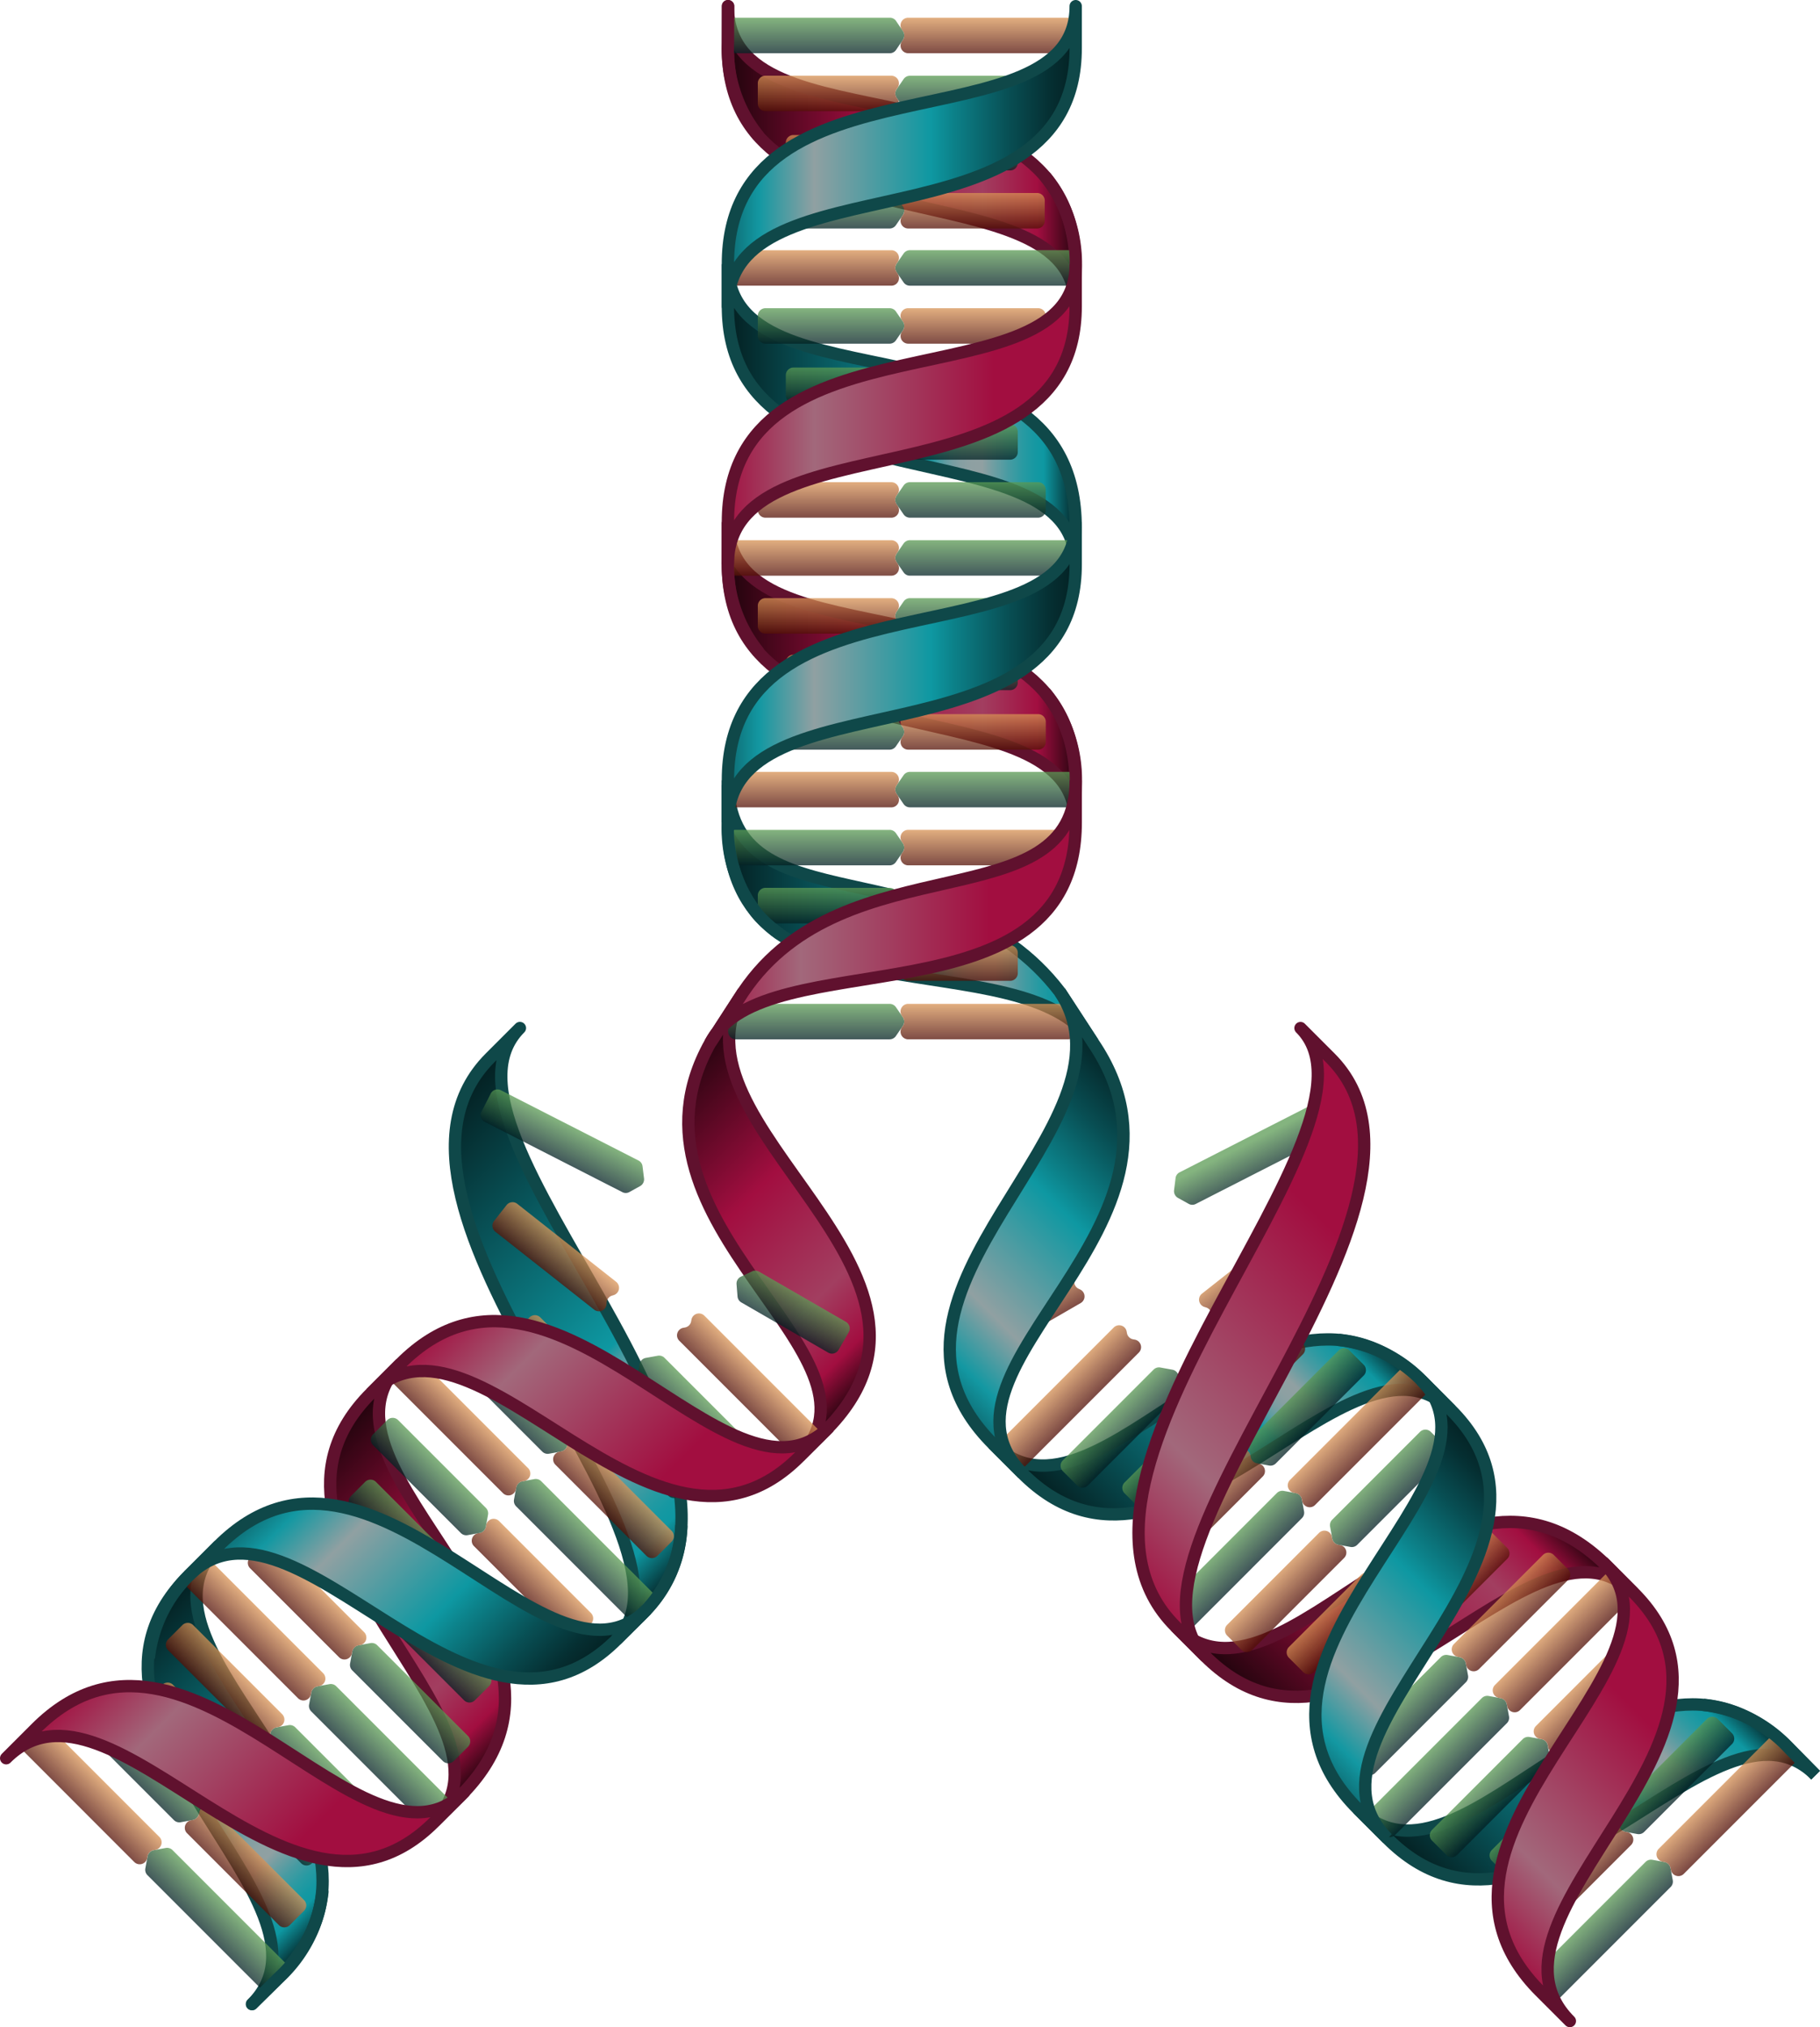 <svg id="Layer_1" data-name="Layer 1" xmlns="http://www.w3.org/2000/svg" xmlns:xlink="http://www.w3.org/1999/xlink" viewBox="0 0 147.626 164.354"><defs><style>.cls-1,.cls-117,.cls-118,.cls-3,.cls-37,.cls-38,.cls-41,.cls-43,.cls-82,.cls-84,.cls-85,.cls-87{stroke:#60112e;}.cls-1,.cls-119,.cls-120,.cls-3,.cls-36,.cls-38,.cls-40,.cls-42,.cls-43,.cls-44,.cls-82,.cls-83,.cls-84,.cls-86,.cls-87,.cls-88{stroke-miterlimit:10;}.cls-1{fill:url(#linear-gradient);}.cls-119,.cls-120,.cls-2,.cls-36,.cls-39,.cls-4,.cls-40,.cls-42,.cls-44,.cls-81,.cls-83,.cls-86,.cls-88{stroke:#0f4849;}.cls-117,.cls-118,.cls-2,.cls-37,.cls-39,.cls-4,.cls-41,.cls-81,.cls-85{stroke-linecap:round;stroke-linejoin:round;}.cls-2{fill:url(#linear-gradient-2);}.cls-3{fill:url(#linear-gradient-3);}.cls-4{fill:url(#linear-gradient-4);}.cls-5{opacity:0.75;}.cls-6{fill:url(#linear-gradient-5);}.cls-7{fill:url(#linear-gradient-6);}.cls-8{fill:url(#linear-gradient-7);}.cls-9{fill:url(#linear-gradient-8);}.cls-10{fill:url(#linear-gradient-9);}.cls-11{fill:url(#linear-gradient-10);}.cls-12{fill:url(#linear-gradient-11);}.cls-13{fill:url(#linear-gradient-12);}.cls-14{fill:url(#linear-gradient-13);}.cls-15{fill:url(#linear-gradient-14);}.cls-16{fill:url(#linear-gradient-15);}.cls-17{fill:url(#linear-gradient-16);}.cls-18{fill:url(#linear-gradient-17);}.cls-19{fill:url(#linear-gradient-18);}.cls-20{fill:url(#linear-gradient-19);}.cls-21{fill:url(#linear-gradient-20);}.cls-22{fill:url(#linear-gradient-21);}.cls-23{fill:url(#linear-gradient-22);}.cls-24{fill:url(#linear-gradient-23);}.cls-25{fill:url(#linear-gradient-24);}.cls-26{fill:url(#linear-gradient-25);}.cls-27{fill:url(#linear-gradient-26);}.cls-28{fill:url(#linear-gradient-27);}.cls-29{fill:url(#linear-gradient-28);}.cls-30{fill:url(#linear-gradient-29);}.cls-31{fill:url(#linear-gradient-30);}.cls-32{fill:url(#linear-gradient-31);}.cls-33{fill:url(#linear-gradient-32);}.cls-34{fill:url(#linear-gradient-33);}.cls-35{fill:url(#linear-gradient-34);}.cls-36{fill:url(#linear-gradient-35);}.cls-37{fill:url(#linear-gradient-36);}.cls-38{fill:url(#linear-gradient-37);}.cls-39,.cls-40,.cls-85{fill:none;}.cls-41{fill:url(#linear-gradient-38);}.cls-42{fill:url(#linear-gradient-39);}.cls-43{fill:url(#linear-gradient-40);}.cls-44{fill:url(#linear-gradient-41);}.cls-45{fill:url(#linear-gradient-42);}.cls-46{fill:url(#linear-gradient-43);}.cls-47{fill:url(#linear-gradient-44);}.cls-48{fill:url(#linear-gradient-45);}.cls-49{fill:url(#linear-gradient-46);}.cls-50{fill:url(#linear-gradient-47);}.cls-51{fill:url(#linear-gradient-48);}.cls-52{fill:url(#linear-gradient-49);}.cls-53{fill:url(#linear-gradient-50);}.cls-54{fill:url(#linear-gradient-51);}.cls-55{fill:url(#linear-gradient-52);}.cls-56{fill:url(#linear-gradient-53);}.cls-57{fill:url(#linear-gradient-54);}.cls-58{fill:url(#linear-gradient-55);}.cls-59{fill:url(#linear-gradient-56);}.cls-60{fill:url(#linear-gradient-57);}.cls-61{fill:url(#linear-gradient-58);}.cls-62{fill:url(#linear-gradient-59);}.cls-63{fill:url(#linear-gradient-60);}.cls-64{fill:url(#linear-gradient-61);}.cls-65{fill:url(#linear-gradient-62);}.cls-66{fill:url(#linear-gradient-63);}.cls-67{fill:url(#linear-gradient-64);}.cls-68{fill:url(#linear-gradient-65);}.cls-69{fill:url(#linear-gradient-66);}.cls-70{fill:url(#linear-gradient-67);}.cls-71{fill:url(#linear-gradient-68);}.cls-72{fill:url(#linear-gradient-69);}.cls-73{fill:url(#linear-gradient-70);}.cls-74{fill:url(#linear-gradient-71);}.cls-75{fill:url(#linear-gradient-72);}.cls-76{fill:url(#linear-gradient-73);}.cls-77{fill:url(#linear-gradient-74);}.cls-78{fill:url(#linear-gradient-75);}.cls-79{fill:url(#linear-gradient-76);}.cls-80{fill:url(#linear-gradient-77);}.cls-81{fill:url(#linear-gradient-78);}.cls-82{fill:url(#linear-gradient-79);}.cls-83{fill:url(#linear-gradient-80);}.cls-84{fill:url(#linear-gradient-81);}.cls-86{fill:url(#linear-gradient-82);}.cls-87{fill:url(#linear-gradient-83);}.cls-88{fill:url(#linear-gradient-84);}.cls-89{fill:url(#linear-gradient-85);}.cls-90{fill:url(#linear-gradient-86);}.cls-91{fill:url(#linear-gradient-87);}.cls-92{fill:url(#linear-gradient-88);}.cls-93{fill:url(#linear-gradient-89);}.cls-94{fill:url(#linear-gradient-90);}.cls-95{fill:url(#linear-gradient-91);}.cls-96{fill:url(#linear-gradient-92);}.cls-97{fill:url(#linear-gradient-93);}.cls-98{fill:url(#linear-gradient-94);}.cls-99{fill:url(#linear-gradient-95);}.cls-100{fill:url(#linear-gradient-96);}.cls-101{fill:url(#linear-gradient-97);}.cls-102{fill:url(#linear-gradient-98);}.cls-103{fill:url(#linear-gradient-99);}.cls-104{fill:url(#linear-gradient-100);}.cls-105{fill:url(#linear-gradient-101);}.cls-106{fill:url(#linear-gradient-102);}.cls-107{fill:url(#linear-gradient-103);}.cls-108{fill:url(#linear-gradient-104);}.cls-109{fill:url(#linear-gradient-105);}.cls-110{fill:url(#linear-gradient-106);}.cls-111{fill:url(#linear-gradient-107);}.cls-112{fill:url(#linear-gradient-108);}.cls-113{fill:url(#linear-gradient-109);}.cls-114{fill:url(#linear-gradient-110);}.cls-115{fill:url(#linear-gradient-111);}.cls-116{fill:url(#linear-gradient-112);}.cls-117{fill:url(#linear-gradient-113);}.cls-118{fill:url(#linear-gradient-114);}.cls-119{fill:url(#linear-gradient-115);}.cls-120{fill:url(#linear-gradient-116);}</style><linearGradient id="linear-gradient" x1="168.775" y1="171.186" x2="168.775" y2="141.675" gradientTransform="translate(-140.855 125.412) rotate(-45)" gradientUnits="userSpaceOnUse"><stop offset="0" stop-color="#24040e"/><stop offset="0.113" stop-color="#a20e40"/><stop offset="0.273" stop-color="#a23e60"/><stop offset="0.602" stop-color="#a20e40"/><stop offset="1" stop-color="#24040e"/></linearGradient><linearGradient id="linear-gradient-2" x1="150.878" y1="171.201" x2="150.878" y2="131.072" gradientTransform="translate(-140.855 125.412) rotate(-45)" gradientUnits="userSpaceOnUse"><stop offset="0" stop-color="#042224"/><stop offset="0.094" stop-color="#0e98a2"/><stop offset="0.119" stop-color="#1598a2"/><stop offset="0.154" stop-color="#279aa2"/><stop offset="0.196" stop-color="#469ba2"/><stop offset="0.242" stop-color="#709ea2"/><stop offset="0.273" stop-color="#90a0a2"/><stop offset="0.311" stop-color="#8da0a2"/><stop offset="0.338" stop-color="#849fa2"/><stop offset="0.361" stop-color="#759ea2"/><stop offset="0.382" stop-color="#5f9da2"/><stop offset="0.401" stop-color="#439ba2"/><stop offset="0.419" stop-color="#2199a2"/><stop offset="0.428" stop-color="#0e98a2"/><stop offset="1" stop-color="#042224"/></linearGradient><linearGradient id="linear-gradient-3" x1="127.382" y1="171.183" x2="127.382" y2="143.304" xlink:href="#linear-gradient"/><linearGradient id="linear-gradient-4" x1="106.458" y1="171.183" x2="106.458" y2="143.304" xlink:href="#linear-gradient-2"/><linearGradient id="linear-gradient-5" x1="68.502" y1="-286.018" x2="68.502" y2="-283.141" gradientTransform="translate(-162.589 282.308) rotate(45)" gradientUnits="userSpaceOnUse"><stop offset="0" stop-color="#d89355"/><stop offset="1" stop-color="#541107"/></linearGradient><linearGradient id="linear-gradient-6" x1="68.3" y1="-267.171" x2="68.3" y2="-264.293" gradientTransform="translate(-162.589 282.308) rotate(45)" gradientUnits="userSpaceOnUse"><stop offset="0" stop-color="#5b9b54"/><stop offset="1" stop-color="#042224"/></linearGradient><linearGradient id="linear-gradient-7" x1="54.354" y1="-267.171" x2="54.354" y2="-264.293" xlink:href="#linear-gradient-5"/><linearGradient id="linear-gradient-8" x1="68.288" y1="-243.661" x2="68.288" y2="-240.782" xlink:href="#linear-gradient-6"/><linearGradient id="linear-gradient-9" x1="191.092" y1="-136.418" x2="191.092" y2="-133.54" gradientTransform="translate(-159.369 143.329) rotate(27.022)" xlink:href="#linear-gradient-6"/><linearGradient id="linear-gradient-10" x1="54.354" y1="-243.661" x2="54.354" y2="-240.782" xlink:href="#linear-gradient-5"/><linearGradient id="linear-gradient-11" x1="68.288" y1="-224.877" x2="68.288" y2="-221.999" xlink:href="#linear-gradient-6"/><linearGradient id="linear-gradient-12" x1="54.354" y1="-224.877" x2="54.354" y2="-221.999" xlink:href="#linear-gradient-5"/><linearGradient id="linear-gradient-13" x1="67.086" y1="-281.316" x2="67.086" y2="-278.439" xlink:href="#linear-gradient-6"/><linearGradient id="linear-gradient-14" x1="65.951" y1="-276.508" x2="65.951" y2="-273.631" xlink:href="#linear-gradient-6"/><linearGradient id="linear-gradient-15" x1="55.77" y1="-271.806" x2="55.77" y2="-268.928" xlink:href="#linear-gradient-6"/><linearGradient id="linear-gradient-16" x1="67.258" y1="-271.806" x2="67.258" y2="-268.928" xlink:href="#linear-gradient-5"/><linearGradient id="linear-gradient-17" x1="56.691" y1="-276.508" x2="56.691" y2="-273.631" xlink:href="#linear-gradient-5"/><linearGradient id="linear-gradient-18" x1="107.255" y1="-334.114" x2="107.255" y2="-331.236" gradientTransform="translate(-168.706 357.975) rotate(30)" xlink:href="#linear-gradient-6"/><linearGradient id="linear-gradient-19" x1="388.452" y1="-352.8" x2="388.452" y2="-349.923" gradientTransform="translate(-50.84 622.153) rotate(-30)" xlink:href="#linear-gradient-5"/><linearGradient id="linear-gradient-20" x1="67.3" y1="-262.469" x2="67.3" y2="-259.591" xlink:href="#linear-gradient-5"/><linearGradient id="linear-gradient-21" x1="55.77" y1="-262.469" x2="55.77" y2="-259.591" xlink:href="#linear-gradient-6"/><linearGradient id="linear-gradient-22" x1="376.749" y1="130.227" x2="374.715" y2="132.262" gradientTransform="translate(-310.364 16.677)" xlink:href="#linear-gradient-5"/><linearGradient id="linear-gradient-23" x1="67.086" y1="-248.362" x2="67.086" y2="-245.485" xlink:href="#linear-gradient-6"/><linearGradient id="linear-gradient-24" x1="110.371" y1="-229.761" x2="110.371" y2="-226.884" gradientTransform="matrix(0.785, 0.619, -0.619, 0.785, -156.568, 230.119)" xlink:href="#linear-gradient-5"/><linearGradient id="linear-gradient-25" x1="65.951" y1="-253.064" x2="65.951" y2="-250.187" xlink:href="#linear-gradient-6"/><linearGradient id="linear-gradient-26" x1="56.905" y1="-257.654" x2="56.905" y2="-254.776" xlink:href="#linear-gradient-6"/><linearGradient id="linear-gradient-27" x1="366.806" y1="126.774" x2="364.771" y2="128.809" gradientTransform="translate(-310.364 16.677)" xlink:href="#linear-gradient-5"/><linearGradient id="linear-gradient-28" x1="67.086" y1="-238.959" x2="67.086" y2="-236.08" xlink:href="#linear-gradient-6"/><linearGradient id="linear-gradient-29" x1="55.556" y1="-238.959" x2="55.556" y2="-236.08" xlink:href="#linear-gradient-5"/><linearGradient id="linear-gradient-30" x1="65.951" y1="-234.378" x2="65.951" y2="-231.501" xlink:href="#linear-gradient-6"/><linearGradient id="linear-gradient-31" x1="56.691" y1="-234.378" x2="56.691" y2="-231.501" xlink:href="#linear-gradient-5"/><linearGradient id="linear-gradient-32" x1="55.77" y1="-229.554" x2="55.77" y2="-226.676" xlink:href="#linear-gradient-6"/><linearGradient id="linear-gradient-33" x1="67.3" y1="-229.554" x2="67.3" y2="-226.676" xlink:href="#linear-gradient-5"/><linearGradient id="linear-gradient-34" x1="55.556" y1="-248.362" x2="55.556" y2="-245.485" xlink:href="#linear-gradient-5"/><linearGradient id="linear-gradient-35" x1="-646.871" y1="-147.792" x2="-646.871" y2="-175.912" gradientTransform="translate(-511.655 489.28) rotate(135)" gradientUnits="userSpaceOnUse"><stop offset="0" stop-color="#0d6a71"/><stop offset="0.092" stop-color="#1398a2"/><stop offset="0.25" stop-color="#90a0a2"/><stop offset="0.587" stop-color="#0e98a2"/><stop offset="0.653" stop-color="#0c8189"/><stop offset="0.814" stop-color="#084e53"/><stop offset="0.935" stop-color="#052e31"/><stop offset="1" stop-color="#042224"/></linearGradient><linearGradient id="linear-gradient-36" x1="-625.947" y1="-147.792" x2="-625.947" y2="-175.912" gradientTransform="translate(-511.655 489.28) rotate(135)" gradientUnits="userSpaceOnUse"><stop offset="0" stop-color="#a21343"/><stop offset="0.25" stop-color="#a2687b"/><stop offset="0.769" stop-color="#a20e40"/></linearGradient><linearGradient id="linear-gradient-37" x1="-667.796" y1="-147.792" x2="-667.796" y2="-175.912" xlink:href="#linear-gradient-36"/><linearGradient id="linear-gradient-38" x1="-151.659" y1="567.096" x2="-151.659" y2="539.216" gradientTransform="translate(-453.416 -121.734) rotate(-90)" xlink:href="#linear-gradient"/><linearGradient id="linear-gradient-39" x1="-172.583" y1="567.096" x2="-172.583" y2="539.216" gradientTransform="translate(-453.416 -121.734) rotate(-90)" xlink:href="#linear-gradient-2"/><linearGradient id="linear-gradient-40" x1="-193.507" y1="567.096" x2="-193.507" y2="539.216" gradientTransform="translate(-453.416 -121.734) rotate(-90)" xlink:href="#linear-gradient"/><linearGradient id="linear-gradient-41" x1="-212.905" y1="568.512" x2="-212.905" y2="539.235" gradientTransform="translate(-453.416 -121.734) rotate(-90)" xlink:href="#linear-gradient-2"/><linearGradient id="linear-gradient-42" x1="403.943" y1="39.673" x2="403.943" y2="42.551" gradientTransform="translate(-310.364 16.677)" xlink:href="#linear-gradient-5"/><linearGradient id="linear-gradient-43" x1="416.889" y1="2.017" x2="416.889" y2="4.895" gradientTransform="translate(-310.364 16.677)" xlink:href="#linear-gradient-5"/><linearGradient id="linear-gradient-44" x1="416.686" y1="20.865" x2="416.686" y2="23.743" gradientTransform="translate(-310.364 16.677)" xlink:href="#linear-gradient-6"/><linearGradient id="linear-gradient-45" x1="402.74" y1="20.865" x2="402.74" y2="23.743" gradientTransform="translate(-310.364 16.677)" xlink:href="#linear-gradient-5"/><linearGradient id="linear-gradient-46" x1="416.675" y1="44.375" x2="416.675" y2="47.253" gradientTransform="translate(-310.364 16.677)" xlink:href="#linear-gradient-6"/><linearGradient id="linear-gradient-47" x1="402.943" y1="2.017" x2="402.943" y2="4.895" gradientTransform="translate(-310.364 16.677)" xlink:href="#linear-gradient-6"/><linearGradient id="linear-gradient-48" x1="402.74" y1="44.375" x2="402.74" y2="47.253" gradientTransform="translate(-310.364 16.677)" xlink:href="#linear-gradient-5"/><linearGradient id="linear-gradient-49" x1="416.675" y1="63.158" x2="416.675" y2="66.036" gradientTransform="translate(-310.364 16.677)" xlink:href="#linear-gradient-6"/><linearGradient id="linear-gradient-50" x1="402.74" y1="63.158" x2="402.74" y2="66.036" gradientTransform="translate(-310.364 16.677)" xlink:href="#linear-gradient-5"/><linearGradient id="linear-gradient-51" x1="402.954" y1="67.86" x2="402.954" y2="70.738" gradientTransform="translate(-310.364 16.677)" xlink:href="#linear-gradient-6"/><linearGradient id="linear-gradient-52" x1="416.889" y1="67.86" x2="416.889" y2="70.738" gradientTransform="translate(-310.364 16.677)" xlink:href="#linear-gradient-5"/><linearGradient id="linear-gradient-53" x1="402.943" y1="81.967" x2="402.943" y2="84.845" gradientTransform="translate(-310.364 16.677)" xlink:href="#linear-gradient-6"/><linearGradient id="linear-gradient-54" x1="416.889" y1="81.967" x2="416.889" y2="84.845" gradientTransform="translate(-310.364 16.677)" xlink:href="#linear-gradient-5"/><linearGradient id="linear-gradient-55" x1="415.473" y1="6.719" x2="415.473" y2="9.597" gradientTransform="translate(-310.364 16.677)" xlink:href="#linear-gradient-6"/><linearGradient id="linear-gradient-56" x1="414.338" y1="11.527" x2="414.338" y2="14.405" gradientTransform="translate(-310.364 16.677)" xlink:href="#linear-gradient-6"/><linearGradient id="linear-gradient-57" x1="404.156" y1="16.229" x2="404.156" y2="19.107" gradientTransform="translate(-310.364 16.677)" xlink:href="#linear-gradient-6"/><linearGradient id="linear-gradient-58" x1="415.645" y1="16.229" x2="415.645" y2="19.107" gradientTransform="translate(-310.364 16.677)" xlink:href="#linear-gradient-5"/><linearGradient id="linear-gradient-59" x1="405.078" y1="11.527" x2="405.078" y2="14.405" gradientTransform="translate(-310.364 16.677)" xlink:href="#linear-gradient-5"/><linearGradient id="linear-gradient-60" x1="415.686" y1="25.567" x2="415.686" y2="28.445" gradientTransform="translate(-310.364 16.677)" xlink:href="#linear-gradient-5"/><linearGradient id="linear-gradient-61" x1="404.156" y1="25.567" x2="404.156" y2="28.445" gradientTransform="translate(-310.364 16.677)" xlink:href="#linear-gradient-6"/><linearGradient id="linear-gradient-62" x1="414.551" y1="30.382" x2="414.551" y2="33.259" gradientTransform="translate(-310.364 16.677)" xlink:href="#linear-gradient-5"/><linearGradient id="linear-gradient-63" x1="415.473" y1="39.673" x2="415.473" y2="42.551" gradientTransform="translate(-310.364 16.677)" xlink:href="#linear-gradient-6"/><linearGradient id="linear-gradient-64" x1="403.943" y1="6.719" x2="403.943" y2="9.597" gradientTransform="translate(-310.364 16.677)" xlink:href="#linear-gradient-5"/><linearGradient id="linear-gradient-65" x1="414.338" y1="34.971" x2="414.338" y2="37.849" gradientTransform="translate(-310.364 16.677)" xlink:href="#linear-gradient-6"/><linearGradient id="linear-gradient-66" x1="405.291" y1="30.382" x2="405.291" y2="33.259" gradientTransform="translate(-310.364 16.677)" xlink:href="#linear-gradient-6"/><linearGradient id="linear-gradient-67" x1="405.078" y1="34.971" x2="405.078" y2="37.849" gradientTransform="translate(-310.364 16.677)" xlink:href="#linear-gradient-5"/><linearGradient id="linear-gradient-68" x1="415.473" y1="49.077" x2="415.473" y2="51.955" gradientTransform="translate(-310.364 16.677)" xlink:href="#linear-gradient-6"/><linearGradient id="linear-gradient-69" x1="403.943" y1="49.077" x2="403.943" y2="51.955" gradientTransform="translate(-310.364 16.677)" xlink:href="#linear-gradient-5"/><linearGradient id="linear-gradient-70" x1="414.338" y1="53.657" x2="414.338" y2="56.535" gradientTransform="translate(-310.364 16.677)" xlink:href="#linear-gradient-6"/><linearGradient id="linear-gradient-71" x1="405.078" y1="53.657" x2="405.078" y2="56.535" gradientTransform="translate(-310.364 16.677)" xlink:href="#linear-gradient-5"/><linearGradient id="linear-gradient-72" x1="404.156" y1="58.481" x2="404.156" y2="61.359" gradientTransform="translate(-310.364 16.677)" xlink:href="#linear-gradient-6"/><linearGradient id="linear-gradient-73" x1="415.686" y1="58.481" x2="415.686" y2="61.359" gradientTransform="translate(-310.364 16.677)" xlink:href="#linear-gradient-5"/><linearGradient id="linear-gradient-74" x1="404.156" y1="72.563" x2="404.156" y2="75.44" gradientTransform="translate(-310.364 16.677)" xlink:href="#linear-gradient-6"/><linearGradient id="linear-gradient-75" x1="415.686" y1="72.563" x2="415.686" y2="75.44" gradientTransform="translate(-310.364 16.677)" xlink:href="#linear-gradient-5"/><linearGradient id="linear-gradient-76" x1="405.292" y1="77.221" x2="405.292" y2="80.099" gradientTransform="translate(-310.364 16.677)" xlink:href="#linear-gradient-6"/><linearGradient id="linear-gradient-77" x1="414.551" y1="77.221" x2="414.551" y2="80.099" gradientTransform="translate(-310.364 16.677)" xlink:href="#linear-gradient-5"/><linearGradient id="linear-gradient-78" x1="-367.831" y1="-543.705" x2="-367.831" y2="-571.824" gradientTransform="translate(-458.317 397.755) rotate(90)" xlink:href="#linear-gradient-35"/><linearGradient id="linear-gradient-79" x1="-346.906" y1="-543.705" x2="-346.906" y2="-571.824" gradientTransform="translate(-458.317 397.755) rotate(90)" xlink:href="#linear-gradient-36"/><linearGradient id="linear-gradient-80" x1="-325.982" y1="-543.705" x2="-325.982" y2="-571.824" gradientTransform="translate(-458.317 397.755) rotate(90)" xlink:href="#linear-gradient-35"/><linearGradient id="linear-gradient-81" x1="-306.584" y1="-542.273" x2="-306.584" y2="-571.817" gradientTransform="translate(-458.317 397.755) rotate(90)" xlink:href="#linear-gradient-36"/><linearGradient id="linear-gradient-82" x1="-747.697" y1="407.381" x2="-747.697" y2="379.502" gradientTransform="translate(-681.259 -117.7) rotate(-135)" xlink:href="#linear-gradient-2"/><linearGradient id="linear-gradient-83" x1="-768.621" y1="407.381" x2="-768.621" y2="379.502" gradientTransform="translate(-681.259 -117.7) rotate(-135)" xlink:href="#linear-gradient"/><linearGradient id="linear-gradient-84" x1="-789.545" y1="407.381" x2="-789.545" y2="379.502" gradientTransform="translate(-681.259 -117.7) rotate(-135)" xlink:href="#linear-gradient-2"/><linearGradient id="linear-gradient-85" x1="-950.308" y1="734.146" x2="-950.308" y2="737.023" gradientTransform="matrix(-0.707, 0.707, 0.707, 0.707, -1078.939, 282.308)" xlink:href="#linear-gradient-5"/><linearGradient id="linear-gradient-86" x1="-950.51" y1="752.993" x2="-950.51" y2="755.871" gradientTransform="matrix(-0.707, 0.707, 0.707, 0.707, -1078.939, 282.308)" xlink:href="#linear-gradient-6"/><linearGradient id="linear-gradient-87" x1="-964.456" y1="752.993" x2="-964.456" y2="755.871" gradientTransform="matrix(-0.707, 0.707, 0.707, 0.707, -1078.939, 282.308)" xlink:href="#linear-gradient-5"/><linearGradient id="linear-gradient-88" x1="-950.521" y1="776.504" x2="-950.521" y2="779.382" gradientTransform="matrix(-0.707, 0.707, 0.707, 0.707, -1078.939, 282.308)" xlink:href="#linear-gradient-6"/><linearGradient id="linear-gradient-89" x1="-1092.845" y1="519.487" x2="-1092.845" y2="522.365" gradientTransform="matrix(-0.891, 0.454, 0.454, 0.891, -1082.159, 143.329)" xlink:href="#linear-gradient-6"/><linearGradient id="linear-gradient-90" x1="-964.456" y1="776.504" x2="-964.456" y2="779.382" gradientTransform="matrix(-0.707, 0.707, 0.707, 0.707, -1078.939, 282.308)" xlink:href="#linear-gradient-5"/><linearGradient id="linear-gradient-91" x1="-950.521" y1="795.287" x2="-950.521" y2="798.165" gradientTransform="matrix(-0.707, 0.707, 0.707, 0.707, -1078.939, 282.308)" xlink:href="#linear-gradient-6"/><linearGradient id="linear-gradient-92" x1="-964.456" y1="795.287" x2="-964.456" y2="798.165" gradientTransform="matrix(-0.707, 0.707, 0.707, 0.707, -1078.939, 282.308)" xlink:href="#linear-gradient-5"/><linearGradient id="linear-gradient-93" x1="-951.723" y1="738.848" x2="-951.723" y2="741.726" gradientTransform="matrix(-0.707, 0.707, 0.707, 0.707, -1078.939, 282.308)" xlink:href="#linear-gradient-6"/><linearGradient id="linear-gradient-94" x1="-952.859" y1="743.656" x2="-952.859" y2="746.534" gradientTransform="matrix(-0.707, 0.707, 0.707, 0.707, -1078.939, 282.308)" xlink:href="#linear-gradient-6"/><linearGradient id="linear-gradient-95" x1="-963.04" y1="748.358" x2="-963.04" y2="751.236" gradientTransform="matrix(-0.707, 0.707, 0.707, 0.707, -1078.939, 282.308)" xlink:href="#linear-gradient-6"/><linearGradient id="linear-gradient-96" x1="-951.551" y1="748.358" x2="-951.551" y2="751.236" gradientTransform="matrix(-0.707, 0.707, 0.707, 0.707, -1078.939, 282.308)" xlink:href="#linear-gradient-5"/><linearGradient id="linear-gradient-97" x1="-962.118" y1="743.656" x2="-962.118" y2="746.534" gradientTransform="matrix(-0.707, 0.707, 0.707, 0.707, -1078.939, 282.308)" xlink:href="#linear-gradient-5"/><linearGradient id="linear-gradient-98" x1="-951.51" y1="757.695" x2="-951.51" y2="760.573" gradientTransform="matrix(-0.707, 0.707, 0.707, 0.707, -1078.939, 282.308)" xlink:href="#linear-gradient-5"/><linearGradient id="linear-gradient-99" x1="-963.04" y1="757.695" x2="-963.04" y2="760.573" gradientTransform="matrix(-0.707, 0.707, 0.707, 0.707, -1078.939, 282.308)" xlink:href="#linear-gradient-6"/><linearGradient id="linear-gradient-100" x1="-1065.023" y1="131.185" x2="-1067.058" y2="133.22" gradientTransform="matrix(-1, 0, 0, 1, -931.164, 16.677)" xlink:href="#linear-gradient-5"/><linearGradient id="linear-gradient-101" x1="-951.723" y1="771.802" x2="-951.723" y2="774.68" gradientTransform="matrix(-0.707, 0.707, 0.707, 0.707, -1078.939, 282.308)" xlink:href="#linear-gradient-6"/><linearGradient id="linear-gradient-102" x1="-1021.278" y1="663.591" x2="-1021.278" y2="666.469" gradientTransform="matrix(-0.785, 0.619, 0.619, 0.785, -1084.96, 230.119)" xlink:href="#linear-gradient-5"/><linearGradient id="linear-gradient-103" x1="-952.859" y1="767.1" x2="-952.859" y2="769.978" gradientTransform="matrix(-0.707, 0.707, 0.707, 0.707, -1078.939, 282.308)" xlink:href="#linear-gradient-6"/><linearGradient id="linear-gradient-104" x1="-961.905" y1="762.51" x2="-961.905" y2="765.388" gradientTransform="matrix(-0.707, 0.707, 0.707, 0.707, -1078.939, 282.308)" xlink:href="#linear-gradient-6"/><linearGradient id="linear-gradient-105" x1="-1074.967" y1="127.732" x2="-1077.001" y2="129.767" gradientTransform="matrix(-1, 0, 0, 1, -931.164, 16.677)" xlink:href="#linear-gradient-5"/><linearGradient id="linear-gradient-106" x1="-951.723" y1="781.206" x2="-951.723" y2="784.084" gradientTransform="matrix(-0.707, 0.707, 0.707, 0.707, -1078.939, 282.308)" xlink:href="#linear-gradient-6"/><linearGradient id="linear-gradient-107" x1="-963.253" y1="781.206" x2="-963.253" y2="784.084" gradientTransform="matrix(-0.707, 0.707, 0.707, 0.707, -1078.939, 282.308)" xlink:href="#linear-gradient-5"/><linearGradient id="linear-gradient-108" x1="-952.859" y1="785.786" x2="-952.859" y2="788.664" gradientTransform="matrix(-0.707, 0.707, 0.707, 0.707, -1078.939, 282.308)" xlink:href="#linear-gradient-6"/><linearGradient id="linear-gradient-109" x1="-962.118" y1="785.786" x2="-962.118" y2="788.664" gradientTransform="matrix(-0.707, 0.707, 0.707, 0.707, -1078.939, 282.308)" xlink:href="#linear-gradient-5"/><linearGradient id="linear-gradient-110" x1="-963.04" y1="790.61" x2="-963.04" y2="793.488" gradientTransform="matrix(-0.707, 0.707, 0.707, 0.707, -1078.939, 282.308)" xlink:href="#linear-gradient-6"/><linearGradient id="linear-gradient-111" x1="-951.51" y1="790.61" x2="-951.51" y2="793.488" gradientTransform="matrix(-0.707, 0.707, 0.707, 0.707, -1078.939, 282.308)" xlink:href="#linear-gradient-5"/><linearGradient id="linear-gradient-112" x1="-963.253" y1="771.802" x2="-963.253" y2="774.68" gradientTransform="matrix(-0.707, 0.707, 0.707, 0.707, -1078.939, 282.308)" xlink:href="#linear-gradient-5"/><linearGradient id="linear-gradient-113" x1="270.056" y1="-383.99" x2="270.056" y2="-412.11" gradientTransform="translate(-317.39 253.1) rotate(45)" xlink:href="#linear-gradient-36"/><linearGradient id="linear-gradient-114" x1="225.111" y1="-383.972" x2="225.111" y2="-425.313" gradientTransform="translate(-317.39 253.1) rotate(45)" xlink:href="#linear-gradient-36"/><linearGradient id="linear-gradient-115" x1="249.132" y1="-383.99" x2="249.132" y2="-412.11" gradientTransform="translate(-317.39 253.1) rotate(45)" xlink:href="#linear-gradient-35"/><linearGradient id="linear-gradient-116" x1="206.721" y1="-383.988" x2="206.721" y2="-413.636" gradientTransform="translate(-317.39 253.1) rotate(45)" xlink:href="#linear-gradient-35"/></defs><title>DNA_replication</title><g id="REPLICATION"><g id="DNA"><path class="cls-1" d="M86.669,97.688c-6.8,10.785,19.535,22.7,6.659,35.574l-2.12,2.091c8.17-8.17-15.465-18.832-7.211-33.542Z" transform="translate(-26.386 -17.258)"/><path class="cls-2" d="M68.557,100.606c-8.6,8.6,22.851,34.576,9.975,47.452l-2.12,2.091c8.17-8.17-22.319-35.08-10.266-47.133Z" transform="translate(-26.386 -17.258)"/><path class="cls-3" d="M58.888,127.8c-8.6,8.6,17.724,22.174,4.848,35.05l-2.12,2.091c8.17-8.17-17.192-22.678-5.139-34.73Z" transform="translate(-26.386 -17.258)"/><path class="cls-4" d="M44.092,142.6c-8.6,8.6,17.724,22.174,4.848,35.05l-2.12,2.091c8.17-8.17-17.192-22.678-5.139-34.73Z" transform="translate(-26.386 -17.258)"/><g id="AMINOACIDS" class="cls-5"><path class="cls-6" d="M83.52,123.924l9.152,9.152a.62.62,0,0,1,0,.877l-1.157,1.157a.62.62,0,0,1-.877,0l-9.153-9.153a.62.62,0,0,1,.327-1.049l.136-.025a.62.62,0,0,0,.5-.5l.025-.135A.62.62,0,0,1,83.52,123.924Z" transform="translate(-26.386 -17.258)"/><path class="cls-7" d="M70.289,137.348l9.071,9.072a.62.62,0,0,1,0,.877L78.2,148.455a.62.62,0,0,1-.877,0l-9.071-9.072a.62.62,0,0,1-.172-.551l.179-.979a.62.62,0,0,1,.5-.5l.978-.179A.62.62,0,0,1,70.289,137.348Z" transform="translate(-26.386 -17.258)"/><path class="cls-8" d="M67.188,138.317,58.269,129.4a.62.62,0,0,1,0-.877l1.157-1.157a.62.62,0,0,1,.877,0l8.919,8.919a.62.62,0,0,1-.327,1.049l-.135.025a.62.62,0,0,0-.5.5l-.025.136A.62.62,0,0,1,67.188,138.317Z" transform="translate(-26.386 -17.258)"/><path class="cls-9" d="M53.664,153.972l9.056,9.056a.62.62,0,0,1,0,.877l-1.157,1.157a.62.62,0,0,1-.877,0l-9.056-9.056a.62.62,0,0,1-.172-.551l.18-.979a.62.62,0,0,1,.5-.5l.978-.179A.62.62,0,0,1,53.664,153.972Z" transform="translate(-26.386 -17.258)"/><path class="cls-10" d="M76.871,113.911l-11.167-5.7a.614.614,0,0,1-.259-.829l.744-1.458a.614.614,0,0,1,.823-.277l11.168,5.7a.6.6,0,0,1,.324.466l.121.981a.631.631,0,0,1-.32.628l-.865.478A.6.6,0,0,1,76.871,113.911Z" transform="translate(-26.386 -17.258)"/><path class="cls-11" d="M50.563,154.942l-8.919-8.919a.62.62,0,0,1,0-.877l1.157-1.157a.62.62,0,0,1,.877,0l8.919,8.919a.62.62,0,0,1-.327,1.049l-.136.025a.62.62,0,0,0-.5.5l-.025.137A.62.62,0,0,1,50.563,154.942Z" transform="translate(-26.386 -17.258)"/><path class="cls-12" d="M40.383,167.254l9.056,9.056a.62.62,0,0,1,0,.877l-1.157,1.157a.62.62,0,0,1-.877,0l-9.056-9.056a.62.62,0,0,1-.172-.551l.179-.978a.62.62,0,0,1,.5-.5l.978-.179A.62.62,0,0,1,40.383,167.254Z" transform="translate(-26.386 -17.258)"/><path class="cls-13" d="M37.282,168.223,28.362,159.3a.62.62,0,0,1,0-.877l1.157-1.157a.62.62,0,0,1,.877,0l8.919,8.919a.62.62,0,0,1-.327,1.049l-.136.025a.62.62,0,0,0-.5.5l-.025.136A.62.62,0,0,1,37.282,168.223Z" transform="translate(-26.386 -17.258)"/><path class="cls-14" d="M80.291,127.346l7.356,7.356a.62.62,0,0,1,0,.877l-1.157,1.157a.62.62,0,0,1-.877,0l-7.356-7.356a.62.62,0,0,1-.172-.551l.179-.978a.62.62,0,0,1,.5-.5l.978-.179A.62.62,0,0,1,80.291,127.346Z" transform="translate(-26.386 -17.258)"/><path class="cls-15" d="M76.891,130.746l5.75,5.75a.62.62,0,0,1,0,.877l-1.157,1.157a.62.62,0,0,1-.877,0l-5.75-5.75a.62.62,0,0,1-.172-.551l.179-.978a.62.62,0,0,1,.5-.5l.978-.179A.62.62,0,0,1,76.891,130.746Z" transform="translate(-26.386 -17.258)"/><path class="cls-16" d="M70.369,134.943l-7.122-7.121a.62.62,0,0,1,0-.877l1.157-1.157a.62.62,0,0,1,.877,0l7.122,7.121a.62.62,0,0,1,.172.551l-.179.978a.62.62,0,0,1-.5.5l-.978.179A.62.62,0,0,1,70.369,134.943Z" transform="translate(-26.386 -17.258)"/><path class="cls-17" d="M73.47,133.974l7.393,7.394a.62.62,0,0,1,0,.877L79.706,143.4a.62.62,0,0,1-.877,0l-7.394-7.394a.62.62,0,0,1,.327-1.049l.136-.025a.62.62,0,0,0,.5-.5l.025-.135A.62.62,0,0,1,73.47,133.974Z" transform="translate(-26.386 -17.258)"/><path class="cls-18" d="M73.79,131.714,68.177,126.1a.62.62,0,0,1,0-.877l1.157-1.157a.62.62,0,0,1,.877,0l5.613,5.613a.62.62,0,0,1-.327,1.049l-.136.025a.62.62,0,0,0-.5.5l-.025.136A.62.62,0,0,1,73.79,131.714Z" transform="translate(-26.386 -17.258)"/><path class="cls-19" d="M87.96,120.36,95,124.426a.62.62,0,0,1,.227.848l-.818,1.417a.62.62,0,0,1-.848.227l-7.043-4.066a.62.62,0,0,1-.308-.487l-.08-.991a.62.62,0,0,1,.352-.611l.9-.426A.62.62,0,0,1,87.96,120.36Z" transform="translate(-26.386 -17.258)"/><path class="cls-20" d="M114.045,122.9l-6.874,3.969a.62.62,0,0,1-.848-.227l-.818-1.417a.62.62,0,0,1,.227-.848l6.874-3.969a.62.62,0,0,1,.929.587l-.011.137a.62.62,0,0,0,.352.611l.125.059A.62.62,0,0,1,114.045,122.9Z" transform="translate(-26.386 -17.258)"/><path class="cls-21" d="M66.867,140.576l7.452,7.453a.62.62,0,0,1,0,.877l-1.157,1.157a.62.62,0,0,1-.877,0l-7.452-7.452a.62.62,0,0,1,.327-1.049l.135-.025a.62.62,0,0,0,.5-.5l.025-.136A.62.62,0,0,1,66.867,140.576Z" transform="translate(-26.386 -17.258)"/><path class="cls-22" d="M63.766,141.545l-7.122-7.121a.62.62,0,0,1,0-.877l1.157-1.157a.62.62,0,0,1,.877,0L65.8,139.51a.62.62,0,0,1,.172.551l-.179.979a.62.62,0,0,1-.5.5l-.978.179A.62.62,0,0,1,63.766,141.545Z" transform="translate(-26.386 -17.258)"/><path class="cls-23" d="M63.463,143.981l5.847,5.847a.62.62,0,0,1,0,.877l-1.157,1.157a.62.62,0,0,1-.877,0l-5.847-5.847a.62.62,0,0,1,.327-1.049l.136-.025a.62.62,0,0,0,.5-.5l.025-.135A.62.62,0,0,1,63.463,143.981Z" transform="translate(-26.386 -17.258)"/><path class="cls-24" d="M56.989,150.648,64.345,158a.62.62,0,0,1,0,.877l-1.157,1.157a.62.62,0,0,1-.877,0l-7.356-7.356a.62.62,0,0,1-.172-.551l.179-.978a.62.62,0,0,1,.5-.5l.978-.179A.62.62,0,0,1,56.989,150.648Z" transform="translate(-26.386 -17.258)"/><path class="cls-25" d="M74.579,123.435l-8.017-6.32a.62.62,0,0,1-.1-.871l1.013-1.285a.62.62,0,0,1,.871-.1l8.016,6.32a.62.62,0,0,1-.2,1.08l-.131.04a.62.62,0,0,0-.437.554l-.009.138A.62.62,0,0,1,74.579,123.435Z" transform="translate(-26.386 -17.258)"/><path class="cls-26" d="M60.314,147.323l5.75,5.75a.62.62,0,0,1,0,.877l-1.157,1.157a.62.62,0,0,1-.877,0l-5.75-5.75a.62.62,0,0,1-.172-.551l.179-.978a.62.62,0,0,1,.5-.5l.978-.179A.62.62,0,0,1,60.314,147.323Z" transform="translate(-26.386 -17.258)"/><path class="cls-27" d="M60.362,144.949l-5.516-5.516a.62.62,0,0,1,0-.877L56,137.4a.62.62,0,0,1,.877,0l5.516,5.516a.62.62,0,0,1,.172.55l-.179.978a.62.62,0,0,1-.5.5l-.978.179A.62.62,0,0,1,60.362,144.949Z" transform="translate(-26.386 -17.258)"/><path class="cls-28" d="M57.213,148.292,51.6,142.679a.62.62,0,0,1,0-.877l1.157-1.157a.62.62,0,0,1,.877,0l5.613,5.613a.62.62,0,0,1-.327,1.049l-.136.025a.62.62,0,0,0-.5.5l-.025.136A.62.62,0,0,1,57.213,148.292Z" transform="translate(-26.386 -17.258)"/><path class="cls-29" d="M50.34,157.3l7.355,7.356a.62.62,0,0,1,0,.877l-1.157,1.157a.62.62,0,0,1-.877,0L48.3,159.332a.62.62,0,0,1-.172-.55l.179-.978a.62.62,0,0,1,.5-.5l.978-.179A.62.62,0,0,1,50.34,157.3Z" transform="translate(-26.386 -17.258)"/><path class="cls-30" d="M47.238,158.266l-7.218-7.218a.62.62,0,0,1,0-.877l1.157-1.157a.62.62,0,0,1,.877,0l7.219,7.218a.62.62,0,0,1-.327,1.049l-.136.025a.62.62,0,0,0-.5.5l-.025.136A.62.62,0,0,1,47.238,158.266Z" transform="translate(-26.386 -17.258)"/><path class="cls-31" d="M47.1,160.536l5.75,5.75a.62.62,0,0,1,0,.877l-1.157,1.157a.62.62,0,0,1-.877,0l-5.75-5.75a.62.62,0,0,1-.172-.551l.179-.978a.62.62,0,0,1,.5-.5l.978-.179A.62.62,0,0,1,47.1,160.536Z" transform="translate(-26.386 -17.258)"/><path class="cls-32" d="M44,161.5l-5.613-5.613a.62.62,0,0,1,0-.877l1.157-1.157a.62.62,0,0,1,.877,0l5.613,5.613a.62.62,0,0,1-.327,1.049l-.136.025a.62.62,0,0,0-.5.5l-.025.136A.62.62,0,0,1,44,161.5Z" transform="translate(-26.386 -17.258)"/><path class="cls-33" d="M40.492,164.819,33.37,157.7a.62.62,0,0,1,0-.877l1.157-1.157a.62.62,0,0,1,.877,0l7.122,7.121a.62.62,0,0,1,.172.551l-.179.978a.62.62,0,0,1-.5.5l-.978.179A.62.62,0,0,1,40.492,164.819Z" transform="translate(-26.386 -17.258)"/><path class="cls-34" d="M43.593,163.851l7.452,7.452a.62.62,0,0,1,0,.877l-1.157,1.157a.62.62,0,0,1-.877,0l-7.452-7.452a.62.62,0,0,1,.327-1.049l.136-.025a.62.62,0,0,0,.5-.5l.025-.135A.62.62,0,0,1,43.593,163.851Z" transform="translate(-26.386 -17.258)"/><path class="cls-35" d="M53.888,151.617,46.67,144.4a.62.62,0,0,1,0-.877l1.157-1.157a.62.62,0,0,1,.877,0l7.218,7.218a.62.62,0,0,1-.327,1.049l-.135.025a.62.62,0,0,0-.5.5l-.025.136A.62.62,0,0,1,53.888,151.617Z" transform="translate(-26.386 -17.258)"/></g><path class="cls-36" d="M41.682,145.01c8.6-8.6,22.921,16.977,34.745,5.154l2.411-2.411c-8.17,8.17-22.36-17.539-34.745-5.154Z" transform="translate(-26.386 -17.258)"/><path class="cls-37" d="M26.886,159.805c8.6-8.6,22.921,16.977,34.745,5.154l2.411-2.411c-8.17,8.17-22.36-17.539-34.745-5.154Z" transform="translate(-26.386 -17.258)"/><path class="cls-38" d="M56.478,130.214c8.6-8.6,22.921,16.977,34.745,5.154l2.411-2.411c-8.17,8.17-22.36-17.539-34.745-5.154Z" transform="translate(-26.386 -17.258)"/><g id="OVER"><path class="cls-39" d="M81.651,141.045a10.369,10.369,0,0,1-3.1,7l-2.12,2.091" transform="translate(-26.386 -17.258)"/><path class="cls-39" d="M52.54,170.637a11.173,11.173,0,0,1-3.576,7l-2.12,2.091" transform="translate(-26.386 -17.258)"/><path class="cls-40" d="M38.455,151.684a11.173,11.173,0,0,1,3.576-7l2.12-2.091" transform="translate(-26.386 -17.258)"/></g></g><g id="DNA-2" data-name="DNA"><path class="cls-41" d="M85.427,17.758c0,12.167,28.212,3.146,28.212,21.356l-.02,2.977c0-11.554-28.192-3.879-28.192-20.924Z" transform="translate(-26.386 -17.258)"/><path class="cls-42" d="M85.427,38.682c0,12.167,28.212,3.146,28.212,21.356l-.02,2.977c0-11.554-28.192-3.879-28.192-20.924Z" transform="translate(-26.386 -17.258)"/><path class="cls-43" d="M85.427,59.606c0,12.167,28.212,3.146,28.212,21.356l-.02,2.977c0-11.554-28.192-3.879-28.192-20.924Z" transform="translate(-26.386 -17.258)"/><path class="cls-44" d="M85.427,80.53c0,12.167,17.554,4.9,26.939,17.158l2.687,4.122c-5.816-8.65-29.626-.826-29.626-17.872Z" transform="translate(-26.386 -17.258)"/><g id="AMINOACIDS-2" data-name="AMINOACIDS" class="cls-5"><path class="cls-45" d="M98.682,59.228H88.474a.62.62,0,0,1-.62-.62V56.97a.62.62,0,0,1,.62-.62H98.682a.62.62,0,0,1,.511.973l-.078.113a.62.62,0,0,0,0,.7l.079.114A.62.62,0,0,1,98.682,59.228Z" transform="translate(-26.386 -17.258)"/><path class="cls-46" d="M100.054,18.694H113a.62.62,0,0,1,.62.62v1.637a.62.62,0,0,1-.62.62H100.053a.62.62,0,0,1-.511-.973l.079-.114a.62.62,0,0,0,0-.7l-.078-.113A.62.62,0,0,1,100.054,18.694Z" transform="translate(-26.386 -17.258)"/><path class="cls-47" d="M100.19,37.541h12.829a.62.62,0,0,1,.62.62V39.8a.62.62,0,0,1-.62.62H100.19a.62.62,0,0,1-.511-.268l-.565-.819a.62.62,0,0,1,0-.7l.565-.818A.62.62,0,0,1,100.19,37.541Z" transform="translate(-26.386 -17.258)"/><path class="cls-48" d="M98.683,40.419H86.069a.62.62,0,0,1-.62-.62V38.162a.62.62,0,0,1,.62-.62H98.682a.62.62,0,0,1,.511.973l-.078.113a.62.62,0,0,0,0,.7l.079.114A.62.62,0,0,1,98.683,40.419Z" transform="translate(-26.386 -17.258)"/><path class="cls-49" d="M100.19,61.052H113a.62.62,0,0,1,.62.62v1.637a.62.62,0,0,1-.62.62H100.19a.62.62,0,0,1-.511-.268l-.565-.819a.62.62,0,0,1,0-.7l.565-.818A.62.62,0,0,1,100.19,61.052Z" transform="translate(-26.386 -17.258)"/><path class="cls-50" d="M98.571,21.572H86.035a.614.614,0,0,1-.607-.62V19.314a.614.614,0,0,1,.607-.62H98.571a.6.6,0,0,1,.5.268l.553.819a.631.631,0,0,1,0,.7l-.553.818A.6.6,0,0,1,98.571,21.572Z" transform="translate(-26.386 -17.258)"/><path class="cls-51" d="M98.683,63.93H86.069a.62.62,0,0,1-.62-.62V61.673a.62.62,0,0,1,.62-.62H98.682a.62.62,0,0,1,.511.973l-.078.113a.62.62,0,0,0,0,.7l.079.114A.62.62,0,0,1,98.683,63.93Z" transform="translate(-26.386 -17.258)"/><path class="cls-52" d="M100.19,79.835H113a.62.62,0,0,1,.62.62v1.637a.62.62,0,0,1-.62.62H100.19a.62.62,0,0,1-.511-.268l-.565-.819a.62.62,0,0,1,0-.7l.565-.818A.62.62,0,0,1,100.19,79.835Z" transform="translate(-26.386 -17.258)"/><path class="cls-53" d="M98.682,82.713H86.069a.62.62,0,0,1-.62-.62V80.456a.62.62,0,0,1,.62-.62H98.682a.62.62,0,0,1,.511.973l-.078.113a.62.62,0,0,0,0,.7l.079.114A.62.62,0,0,1,98.682,82.713Z" transform="translate(-26.386 -17.258)"/><path class="cls-54" d="M98.546,87.415H86.069a.62.62,0,0,1-.62-.62V85.158a.62.62,0,0,1,.62-.62H98.546a.62.62,0,0,1,.511.268l.565.818a.62.62,0,0,1,0,.7l-.565.819A.62.62,0,0,1,98.546,87.415Z" transform="translate(-26.386 -17.258)"/><path class="cls-55" d="M100.054,84.537H113a.62.62,0,0,1,.62.62v1.637a.62.62,0,0,1-.62.62H100.053a.62.62,0,0,1-.511-.973l.079-.114a.62.62,0,0,0,0-.7l-.078-.113A.62.62,0,0,1,100.054,84.537Z" transform="translate(-26.386 -17.258)"/><path class="cls-56" d="M98.546,101.521H86.069a.62.62,0,0,1-.62-.62l-.021-1.11c0-.343.618-1.147.961-1.147H98.546a.62.62,0,0,1,.511.268l.565.818a.62.62,0,0,1,0,.7l-.565.819A.62.62,0,0,1,98.546,101.521Z" transform="translate(-26.386 -17.258)"/><path class="cls-57" d="M100.054,98.644h12.554a1.431,1.431,0,0,1,1.01.964V100.9a.62.62,0,0,1-.62.62H100.053a.62.62,0,0,1-.511-.973l.079-.114a.62.62,0,0,0,0-.7l-.078-.113A.62.62,0,0,1,100.054,98.644Z" transform="translate(-26.386 -17.258)"/><path class="cls-58" d="M100.19,23.4h10.4a.62.62,0,0,1,.62.62v1.637a.62.62,0,0,1-.62.62h-10.4a.62.62,0,0,1-.511-.268l-.565-.818a.62.62,0,0,1,0-.7l.565-.818A.62.62,0,0,1,100.19,23.4Z" transform="translate(-26.386 -17.258)"/><path class="cls-59" d="M100.19,28.2h8.132a.62.62,0,0,1,.62.62v1.637a.62.62,0,0,1-.62.62H100.19a.62.62,0,0,1-.511-.268L99.115,30a.62.62,0,0,1,0-.7l.565-.818A.62.62,0,0,1,100.19,28.2Z" transform="translate(-26.386 -17.258)"/><path class="cls-60" d="M98.546,35.784H88.474a.62.62,0,0,1-.62-.62V33.527a.62.62,0,0,1,.62-.62H98.546a.62.62,0,0,1,.511.268l.565.818a.62.62,0,0,1,0,.7l-.565.819A.62.62,0,0,1,98.546,35.784Z" transform="translate(-26.386 -17.258)"/><path class="cls-61" d="M100.054,32.906H110.51a.62.62,0,0,1,.62.62v1.637a.62.62,0,0,1-.62.62H100.053a.62.62,0,0,1-.511-.973l.079-.114a.62.62,0,0,0,0-.7l-.078-.113A.62.62,0,0,1,100.054,32.906Z" transform="translate(-26.386 -17.258)"/><path class="cls-62" d="M98.682,31.082H90.745a.62.62,0,0,1-.62-.62V28.825a.62.62,0,0,1,.62-.62h7.938a.62.62,0,0,1,.511.973l-.078.113a.62.62,0,0,0,0,.7l.078.113A.62.62,0,0,1,98.682,31.082Z" transform="translate(-26.386 -17.258)"/><path class="cls-63" d="M100.053,42.243h10.539a.62.62,0,0,1,.62.62V44.5a.62.62,0,0,1-.62.62H100.054a.62.62,0,0,1-.511-.973l.078-.113a.62.62,0,0,0,0-.7l-.079-.114A.62.62,0,0,1,100.053,42.243Z" transform="translate(-26.386 -17.258)"/><path class="cls-64" d="M98.546,45.121H88.474a.62.62,0,0,1-.62-.62V42.864a.62.62,0,0,1,.62-.62H98.546a.62.62,0,0,1,.511.268l.565.819a.62.62,0,0,1,0,.7l-.565.818A.62.62,0,0,1,98.546,45.121Z" transform="translate(-26.386 -17.258)"/><path class="cls-65" d="M100.054,47.058h8.268a.62.62,0,0,1,.62.62v1.637a.62.62,0,0,1-.62.62h-8.269a.62.62,0,0,1-.511-.973l.078-.113a.62.62,0,0,0,0-.705l-.078-.113A.62.62,0,0,1,100.054,47.058Z" transform="translate(-26.386 -17.258)"/><path class="cls-66" d="M100.19,56.35h10.4a.62.62,0,0,1,.62.62v1.637a.62.62,0,0,1-.62.62h-10.4a.62.62,0,0,1-.511-.268l-.565-.819a.62.62,0,0,1,0-.7l.565-.818A.62.62,0,0,1,100.19,56.35Z" transform="translate(-26.386 -17.258)"/><path class="cls-67" d="M98.682,26.273H88.474a.62.62,0,0,1-.62-.62V24.016a.62.62,0,0,1,.62-.62H98.682a.62.62,0,0,1,.511.973l-.078.113a.62.62,0,0,0,0,.7l.079.114A.62.62,0,0,1,98.682,26.273Z" transform="translate(-26.386 -17.258)"/><path class="cls-68" d="M100.19,51.648h8.132a.62.62,0,0,1,.62.62v1.637a.62.62,0,0,1-.62.62H100.19a.62.62,0,0,1-.511-.268l-.565-.818a.62.62,0,0,1,0-.7l.565-.818A.62.62,0,0,1,100.19,51.648Z" transform="translate(-26.386 -17.258)"/><path class="cls-69" d="M98.546,49.936h-7.8a.62.62,0,0,1-.62-.62V47.679a.62.62,0,0,1,.62-.62h7.8a.62.62,0,0,1,.511.268l.565.818a.62.62,0,0,1,0,.705l-.565.818A.62.62,0,0,1,98.546,49.936Z" transform="translate(-26.386 -17.258)"/><path class="cls-70" d="M98.682,54.525H90.745a.62.62,0,0,1-.62-.62V52.268a.62.62,0,0,1,.62-.62h7.938a.62.62,0,0,1,.511.973l-.078.113a.62.62,0,0,0,0,.7l.078.113A.62.62,0,0,1,98.682,54.525Z" transform="translate(-26.386 -17.258)"/><path class="cls-71" d="M100.19,65.754h10.4a.62.62,0,0,1,.62.62v1.637a.62.62,0,0,1-.62.62h-10.4a.62.62,0,0,1-.511-.268l-.565-.818a.62.62,0,0,1,0-.7l.565-.819A.62.62,0,0,1,100.19,65.754Z" transform="translate(-26.386 -17.258)"/><path class="cls-72" d="M98.682,68.632H88.474a.62.62,0,0,1-.62-.62V66.375a.62.62,0,0,1,.62-.62H98.682a.62.62,0,0,1,.511.973l-.079.114a.62.62,0,0,0,0,.7l.078.113A.62.62,0,0,1,98.682,68.632Z" transform="translate(-26.386 -17.258)"/><path class="cls-73" d="M100.19,70.334h8.132a.62.62,0,0,1,.62.62v1.637a.62.62,0,0,1-.62.62H100.19a.62.62,0,0,1-.511-.268l-.565-.818a.62.62,0,0,1,0-.7l.565-.818A.62.62,0,0,1,100.19,70.334Z" transform="translate(-26.386 -17.258)"/><path class="cls-74" d="M98.682,73.211H90.745a.62.62,0,0,1-.62-.62V70.954a.62.62,0,0,1,.62-.62h7.938a.62.62,0,0,1,.511.973l-.078.113a.62.62,0,0,0,0,.7l.078.113A.62.62,0,0,1,98.682,73.211Z" transform="translate(-26.386 -17.258)"/><path class="cls-75" d="M98.546,78.036H88.474a.62.62,0,0,1-.62-.62V75.779a.62.62,0,0,1,.62-.62H98.546a.62.62,0,0,1,.511.268l.565.818a.62.62,0,0,1,0,.7l-.565.818A.62.62,0,0,1,98.546,78.036Z" transform="translate(-26.386 -17.258)"/><path class="cls-76" d="M100.054,75.158h10.539a.62.62,0,0,1,.62.62v1.637a.62.62,0,0,1-.62.62H100.053a.62.62,0,0,1-.511-.973l.078-.113a.62.62,0,0,0,0-.7l-.078-.113A.62.62,0,0,1,100.054,75.158Z" transform="translate(-26.386 -17.258)"/><path class="cls-77" d="M98.546,92.117H88.474a.62.62,0,0,1-.62-.62V89.86a.62.62,0,0,1,.62-.62H98.546a.62.62,0,0,1,.511.268l.565.818a.62.62,0,0,1,0,.705l-.565.818A.62.62,0,0,1,98.546,92.117Z" transform="translate(-26.386 -17.258)"/><path class="cls-78" d="M100.054,89.239h10.539a.62.62,0,0,1,.62.62v1.281a1.427,1.427,0,0,1-.995.977H100.053a.62.62,0,0,1-.511-.973l.078-.113a.62.62,0,0,0,0-.705l-.078-.113A.62.62,0,0,1,100.054,89.239Z" transform="translate(-26.386 -17.258)"/><path class="cls-79" d="M98.546,96.776h-7.8a.62.62,0,0,1-.62-.62V94.519a.62.62,0,0,1,.62-.62h7.8a.62.62,0,0,1,.511.268l.565.818a.62.62,0,0,1,0,.7l-.565.819A.62.62,0,0,1,98.546,96.776Z" transform="translate(-26.386 -17.258)"/><path class="cls-80" d="M100.054,93.9h8.269a.62.62,0,0,1,.62.62v1.637a.62.62,0,0,1-.62.62h-8.269a.62.62,0,0,1-.511-.973l.079-.114a.62.62,0,0,0,0-.7l-.078-.113A.62.62,0,0,1,100.054,93.9Z" transform="translate(-26.386 -17.258)"/></g><path class="cls-81" d="M85.427,42.091c0-12.167,28.212-4.2,28.212-20.924V17.758c0,11.554-28.212,3.409-28.212,20.924Z" transform="translate(-26.386 -17.258)"/><path class="cls-82" d="M85.427,63.015c0-12.167,28.212-4.2,28.212-20.924V38.682c0,11.554-28.212,3.409-28.212,20.924Z" transform="translate(-26.386 -17.258)"/><path class="cls-83" d="M85.427,83.939c0-12.167,28.212-4.2,28.212-20.924V59.606c0,11.554-28.212,3.409-28.212,20.924Z" transform="translate(-26.386 -17.258)"/><path class="cls-84" d="M84,101.811c4.276-8.431,29.642-1.151,29.642-17.872V80.53c0,11.554-18.67,4.849-26.971,17.158Z" transform="translate(-26.386 -17.258)"/><g id="OVER-2" data-name="OVER"><path class="cls-85" d="M111.216,31.632a11.173,11.173,0,0,1,2.424,7.481l-.02,2.977" transform="translate(-26.386 -17.258)"/><path class="cls-85" d="M111.216,73.481a11.173,11.173,0,0,1,2.424,7.481l-.02,2.977" transform="translate(-26.386 -17.258)"/><path class="cls-85" d="M87.855,70.039a11.173,11.173,0,0,1-2.424-7.481l.02-2.977" transform="translate(-26.386 -17.258)"/><path class="cls-85" d="M87.855,28.216a11.173,11.173,0,0,1-2.424-7.481l.02-2.977" transform="translate(-26.386 -17.258)"/><path class="cls-40" d="M85.427,80.9v3.035a11.155,11.155,0,0,0,2.427,7.474A10.281,10.281,0,0,0,89.644,93" transform="translate(-26.386 -17.258)"/></g></g><g id="DNA-3" data-name="DNA"><path class="cls-86" d="M106.924,134.314c8.6,8.6,22.174-17.724,35.05-4.848l2.091,2.12c-8.17-8.17-22.678,17.192-34.73,5.139Z" transform="translate(-26.386 -17.258)"/><path class="cls-87" d="M121.72,149.11c8.6,8.6,22.174-17.724,35.05-4.848l2.091,2.12c-8.17-8.17-22.678,17.192-34.73,5.139Z" transform="translate(-26.386 -17.258)"/><path class="cls-88" d="M136.515,163.905c8.6,8.6,22.174-17.724,35.05-4.848l2.091,2.12c-8.17-8.17-22.678,17.192-34.73,5.139Z" transform="translate(-26.386 -17.258)"/><g id="AMINOACIDS-3" data-name="AMINOACIDS" class="cls-5"><path class="cls-89" d="M116.725,124.883l-9.152,9.152a.62.62,0,0,0,0,.877l1.157,1.157a.62.62,0,0,0,.877,0l9.153-9.153a.62.62,0,0,0-.327-1.049l-.136-.025a.62.62,0,0,1-.5-.5l-.025-.135A.62.62,0,0,0,116.725,124.883Z" transform="translate(-26.386 -17.258)"/><path class="cls-90" d="M129.956,138.306l-9.071,9.072a.62.62,0,0,0,0,.877l1.157,1.157a.62.62,0,0,0,.877,0l9.071-9.072a.62.62,0,0,0,.172-.551l-.179-.979a.62.62,0,0,0-.5-.5l-.978-.179A.62.62,0,0,0,129.956,138.306Z" transform="translate(-26.386 -17.258)"/><path class="cls-91" d="M133.056,139.275l8.919-8.919a.62.62,0,0,0,0-.877l-1.157-1.157a.62.62,0,0,0-.877,0l-8.919,8.919a.62.62,0,0,0,.327,1.049l.135.025a.62.62,0,0,1,.5.5l.025.136A.62.62,0,0,0,133.056,139.275Z" transform="translate(-26.386 -17.258)"/><path class="cls-92" d="M146.58,154.931l-9.056,9.056a.62.62,0,0,0,0,.877l1.157,1.157a.62.62,0,0,0,.877,0l9.056-9.056a.62.62,0,0,0,.172-.551l-.18-.979a.62.62,0,0,0-.5-.5l-.978-.179A.62.62,0,0,0,146.58,154.931Z" transform="translate(-26.386 -17.258)"/><path class="cls-93" d="M123.373,114.869l11.167-5.7a.614.614,0,0,0,.259-.829l-.744-1.458a.614.614,0,0,0-.823-.277l-11.168,5.7a.6.6,0,0,0-.324.466l-.121.981a.631.631,0,0,0,.32.628l.865.478A.6.6,0,0,0,123.373,114.869Z" transform="translate(-26.386 -17.258)"/><path class="cls-94" d="M149.681,155.9l8.919-8.919a.62.62,0,0,0,0-.877l-1.157-1.157a.62.62,0,0,0-.877,0l-8.919,8.919a.62.62,0,0,0,.327,1.049l.136.025a.62.62,0,0,1,.5.5l.025.137A.62.62,0,0,0,149.681,155.9Z" transform="translate(-26.386 -17.258)"/><path class="cls-95" d="M159.862,168.212l-9.056,9.056a.62.62,0,0,0,0,.877l1.157,1.157a.62.62,0,0,0,.877,0l9.056-9.056a.62.62,0,0,0,.172-.551l-.179-.978a.62.62,0,0,0-.5-.5l-.978-.179A.62.62,0,0,0,159.862,168.212Z" transform="translate(-26.386 -17.258)"/><path class="cls-96" d="M162.963,169.181l8.919-8.919a.62.62,0,0,0,0-.877l-1.157-1.157a.62.62,0,0,0-.877,0l-8.919,8.919a.62.62,0,0,0,.327,1.049l.136.025a.62.62,0,0,1,.5.5l.025.136A.62.62,0,0,0,162.963,169.181Z" transform="translate(-26.386 -17.258)"/><path class="cls-97" d="M119.953,128.3l-7.356,7.356a.62.62,0,0,0,0,.877l1.157,1.157a.62.62,0,0,0,.877,0l7.356-7.356a.62.62,0,0,0,.172-.551l-.179-.978a.62.62,0,0,0-.5-.5l-.978-.179A.62.62,0,0,0,119.953,128.3Z" transform="translate(-26.386 -17.258)"/><path class="cls-98" d="M123.353,131.7l-5.75,5.75a.62.62,0,0,0,0,.877l1.157,1.157a.62.62,0,0,0,.877,0l5.75-5.75a.62.62,0,0,0,.172-.551l-.179-.978a.62.62,0,0,0-.5-.5l-.978-.179A.62.62,0,0,0,123.353,131.7Z" transform="translate(-26.386 -17.258)"/><path class="cls-99" d="M129.876,135.9,137,128.779a.62.62,0,0,0,0-.877l-1.157-1.157a.62.62,0,0,0-.877,0l-7.122,7.121a.62.62,0,0,0-.172.551l.179.978a.62.62,0,0,0,.5.5l.978.179A.62.62,0,0,0,129.876,135.9Z" transform="translate(-26.386 -17.258)"/><path class="cls-100" d="M126.774,134.932l-7.393,7.394a.62.62,0,0,0,0,.877l1.157,1.157a.62.62,0,0,0,.877,0l7.394-7.394a.62.62,0,0,0-.327-1.049l-.136-.025a.62.62,0,0,1-.5-.5l-.025-.135A.62.62,0,0,0,126.774,134.932Z" transform="translate(-26.386 -17.258)"/><path class="cls-101" d="M126.454,132.672l5.613-5.613a.62.62,0,0,0,0-.877l-1.157-1.157a.62.62,0,0,0-.877,0l-5.613,5.613a.62.62,0,0,0,.327,1.049l.136.025a.62.62,0,0,1,.5.5l.025.136A.62.62,0,0,0,126.454,132.672Z" transform="translate(-26.386 -17.258)"/><path class="cls-102" d="M133.377,141.534l-7.452,7.453a.62.62,0,0,0,0,.877l1.157,1.157a.62.62,0,0,0,.877,0l7.452-7.452a.62.62,0,0,0-.327-1.049l-.135-.025a.62.62,0,0,1-.5-.5l-.025-.136A.62.62,0,0,0,133.377,141.534Z" transform="translate(-26.386 -17.258)"/><path class="cls-103" d="M136.478,142.5l7.122-7.121a.62.62,0,0,0,0-.877l-1.157-1.157a.62.62,0,0,0-.877,0l-7.122,7.121a.62.62,0,0,0-.172.551l.179.979a.62.62,0,0,0,.5.5l.978.179A.62.62,0,0,0,136.478,142.5Z" transform="translate(-26.386 -17.258)"/><path class="cls-104" d="M136.782,144.939l-5.847,5.847a.62.62,0,0,0,0,.877l1.157,1.157a.62.62,0,0,0,.877,0l5.847-5.847a.62.62,0,0,0-.327-1.049l-.136-.025a.62.62,0,0,1-.5-.5l-.025-.135A.62.62,0,0,0,136.782,144.939Z" transform="translate(-26.386 -17.258)"/><path class="cls-105" d="M143.255,151.606l-7.356,7.356a.62.62,0,0,0,0,.877L137.057,161a.62.62,0,0,0,.877,0l7.356-7.356a.62.62,0,0,0,.172-.551l-.179-.978a.62.62,0,0,0-.5-.5l-.978-.179A.62.62,0,0,0,143.255,151.606Z" transform="translate(-26.386 -17.258)"/><path class="cls-106" d="M125.665,124.393l8.017-6.32a.62.62,0,0,0,.1-.871l-1.013-1.285a.62.62,0,0,0-.871-.1l-8.016,6.32a.62.62,0,0,0,.2,1.08l.131.04a.62.62,0,0,1,.437.554l.009.138A.62.62,0,0,0,125.665,124.393Z" transform="translate(-26.386 -17.258)"/><path class="cls-107" d="M139.93,148.281l-5.75,5.75a.62.62,0,0,0,0,.877l1.157,1.157a.62.62,0,0,0,.877,0l5.75-5.75a.62.62,0,0,0,.172-.551l-.179-.978a.62.62,0,0,0-.5-.5l-.978-.179A.62.62,0,0,0,139.93,148.281Z" transform="translate(-26.386 -17.258)"/><path class="cls-108" d="M139.882,145.907l5.516-5.516a.62.62,0,0,0,0-.877l-1.157-1.157a.62.62,0,0,0-.877,0l-5.516,5.516a.62.62,0,0,0-.172.55l.179.978a.62.62,0,0,0,.5.5l.978.179A.62.62,0,0,0,139.882,145.907Z" transform="translate(-26.386 -17.258)"/><path class="cls-109" d="M143.031,149.25l5.613-5.613a.62.62,0,0,0,0-.877l-1.157-1.157a.62.62,0,0,0-.877,0L141,147.215a.62.62,0,0,0,.327,1.049l.136.025a.62.62,0,0,1,.5.5l.025.136A.62.62,0,0,0,143.031,149.25Z" transform="translate(-26.386 -17.258)"/><path class="cls-110" d="M149.9,158.255l-7.355,7.356a.62.62,0,0,0,0,.877l1.157,1.157a.62.62,0,0,0,.877,0l7.355-7.356a.62.62,0,0,0,.172-.55l-.179-.978a.62.62,0,0,0-.5-.5l-.978-.179A.62.62,0,0,0,149.9,158.255Z" transform="translate(-26.386 -17.258)"/><path class="cls-111" d="M153.006,159.224l7.218-7.218a.62.62,0,0,0,0-.877l-1.157-1.157a.62.62,0,0,0-.877,0l-7.219,7.218a.62.62,0,0,0,.327,1.049l.136.025a.62.62,0,0,1,.5.5l.025.136A.62.62,0,0,0,153.006,159.224Z" transform="translate(-26.386 -17.258)"/><path class="cls-112" d="M153.143,161.494l-5.75,5.75a.62.62,0,0,0,0,.877l1.157,1.157a.62.62,0,0,0,.877,0l5.75-5.75a.62.62,0,0,0,.172-.551L155.17,162a.62.62,0,0,0-.5-.5l-.978-.179A.62.62,0,0,0,153.143,161.494Z" transform="translate(-26.386 -17.258)"/><path class="cls-113" d="M156.244,162.463l5.613-5.613a.62.62,0,0,0,0-.877l-1.157-1.157a.62.62,0,0,0-.877,0l-5.613,5.613a.62.62,0,0,0,.327,1.049l.136.025a.62.62,0,0,1,.5.5l.025.136A.62.62,0,0,0,156.244,162.463Z" transform="translate(-26.386 -17.258)"/><path class="cls-114" d="M159.752,165.777l7.122-7.121a.62.62,0,0,0,0-.877l-1.157-1.157a.62.62,0,0,0-.877,0l-7.122,7.121a.62.62,0,0,0-.172.551l.179.978a.62.62,0,0,0,.5.5l.978.179A.62.62,0,0,0,159.752,165.777Z" transform="translate(-26.386 -17.258)"/><path class="cls-115" d="M156.651,164.809l-7.452,7.452a.62.62,0,0,0,0,.877l1.157,1.157a.62.62,0,0,0,.877,0l7.452-7.452a.62.62,0,0,0-.327-1.049l-.136-.025a.62.62,0,0,1-.5-.5l-.025-.135A.62.62,0,0,0,156.651,164.809Z" transform="translate(-26.386 -17.258)"/><path class="cls-116" d="M146.356,152.575l7.218-7.218a.62.62,0,0,0,0-.877l-1.157-1.157a.62.62,0,0,0-.877,0l-7.218,7.218a.62.62,0,0,0,.327,1.049l.135.025a.62.62,0,0,1,.5.5l.025.136A.62.62,0,0,0,146.356,152.575Z" transform="translate(-26.386 -17.258)"/></g><path class="cls-117" d="M153.722,181.112c-8.6-8.6,16.977-22.921,5.154-34.745l-2.411-2.411c8.17,8.17-17.539,22.36-5.154,34.745Z" transform="translate(-26.386 -17.258)"/><path class="cls-118" d="M124.13,151.52c-8.6-8.6,21.978-36.681,10.155-48.5l-2.411-2.411c8.17,8.17-22.54,36.119-10.155,48.5Z" transform="translate(-26.386 -17.258)"/><path class="cls-119" d="M138.926,166.316c-8.6-8.6,16.977-22.921,5.154-34.745l-2.411-2.411c8.17,8.17-17.539,22.36-5.154,34.745Z" transform="translate(-26.386 -17.258)"/><path class="cls-120" d="M109.335,136.724c-8.6-8.6,15.731-20.154,5.719-34.914l-2.687-4.122c7.177,10.858-17.828,24.24-5.443,36.626Z" transform="translate(-26.386 -17.258)"/><g id="OVER-3" data-name="OVER"><path class="cls-40" d="M134.97,125.891a11.173,11.173,0,0,1,7,3.576l2.091,2.12" transform="translate(-26.386 -17.258)"/><path class="cls-40" d="M164.562,155.482a11.173,11.173,0,0,1,7,3.576l2.091,2.12" transform="translate(-26.386 -17.258)"/></g></g></g></svg>